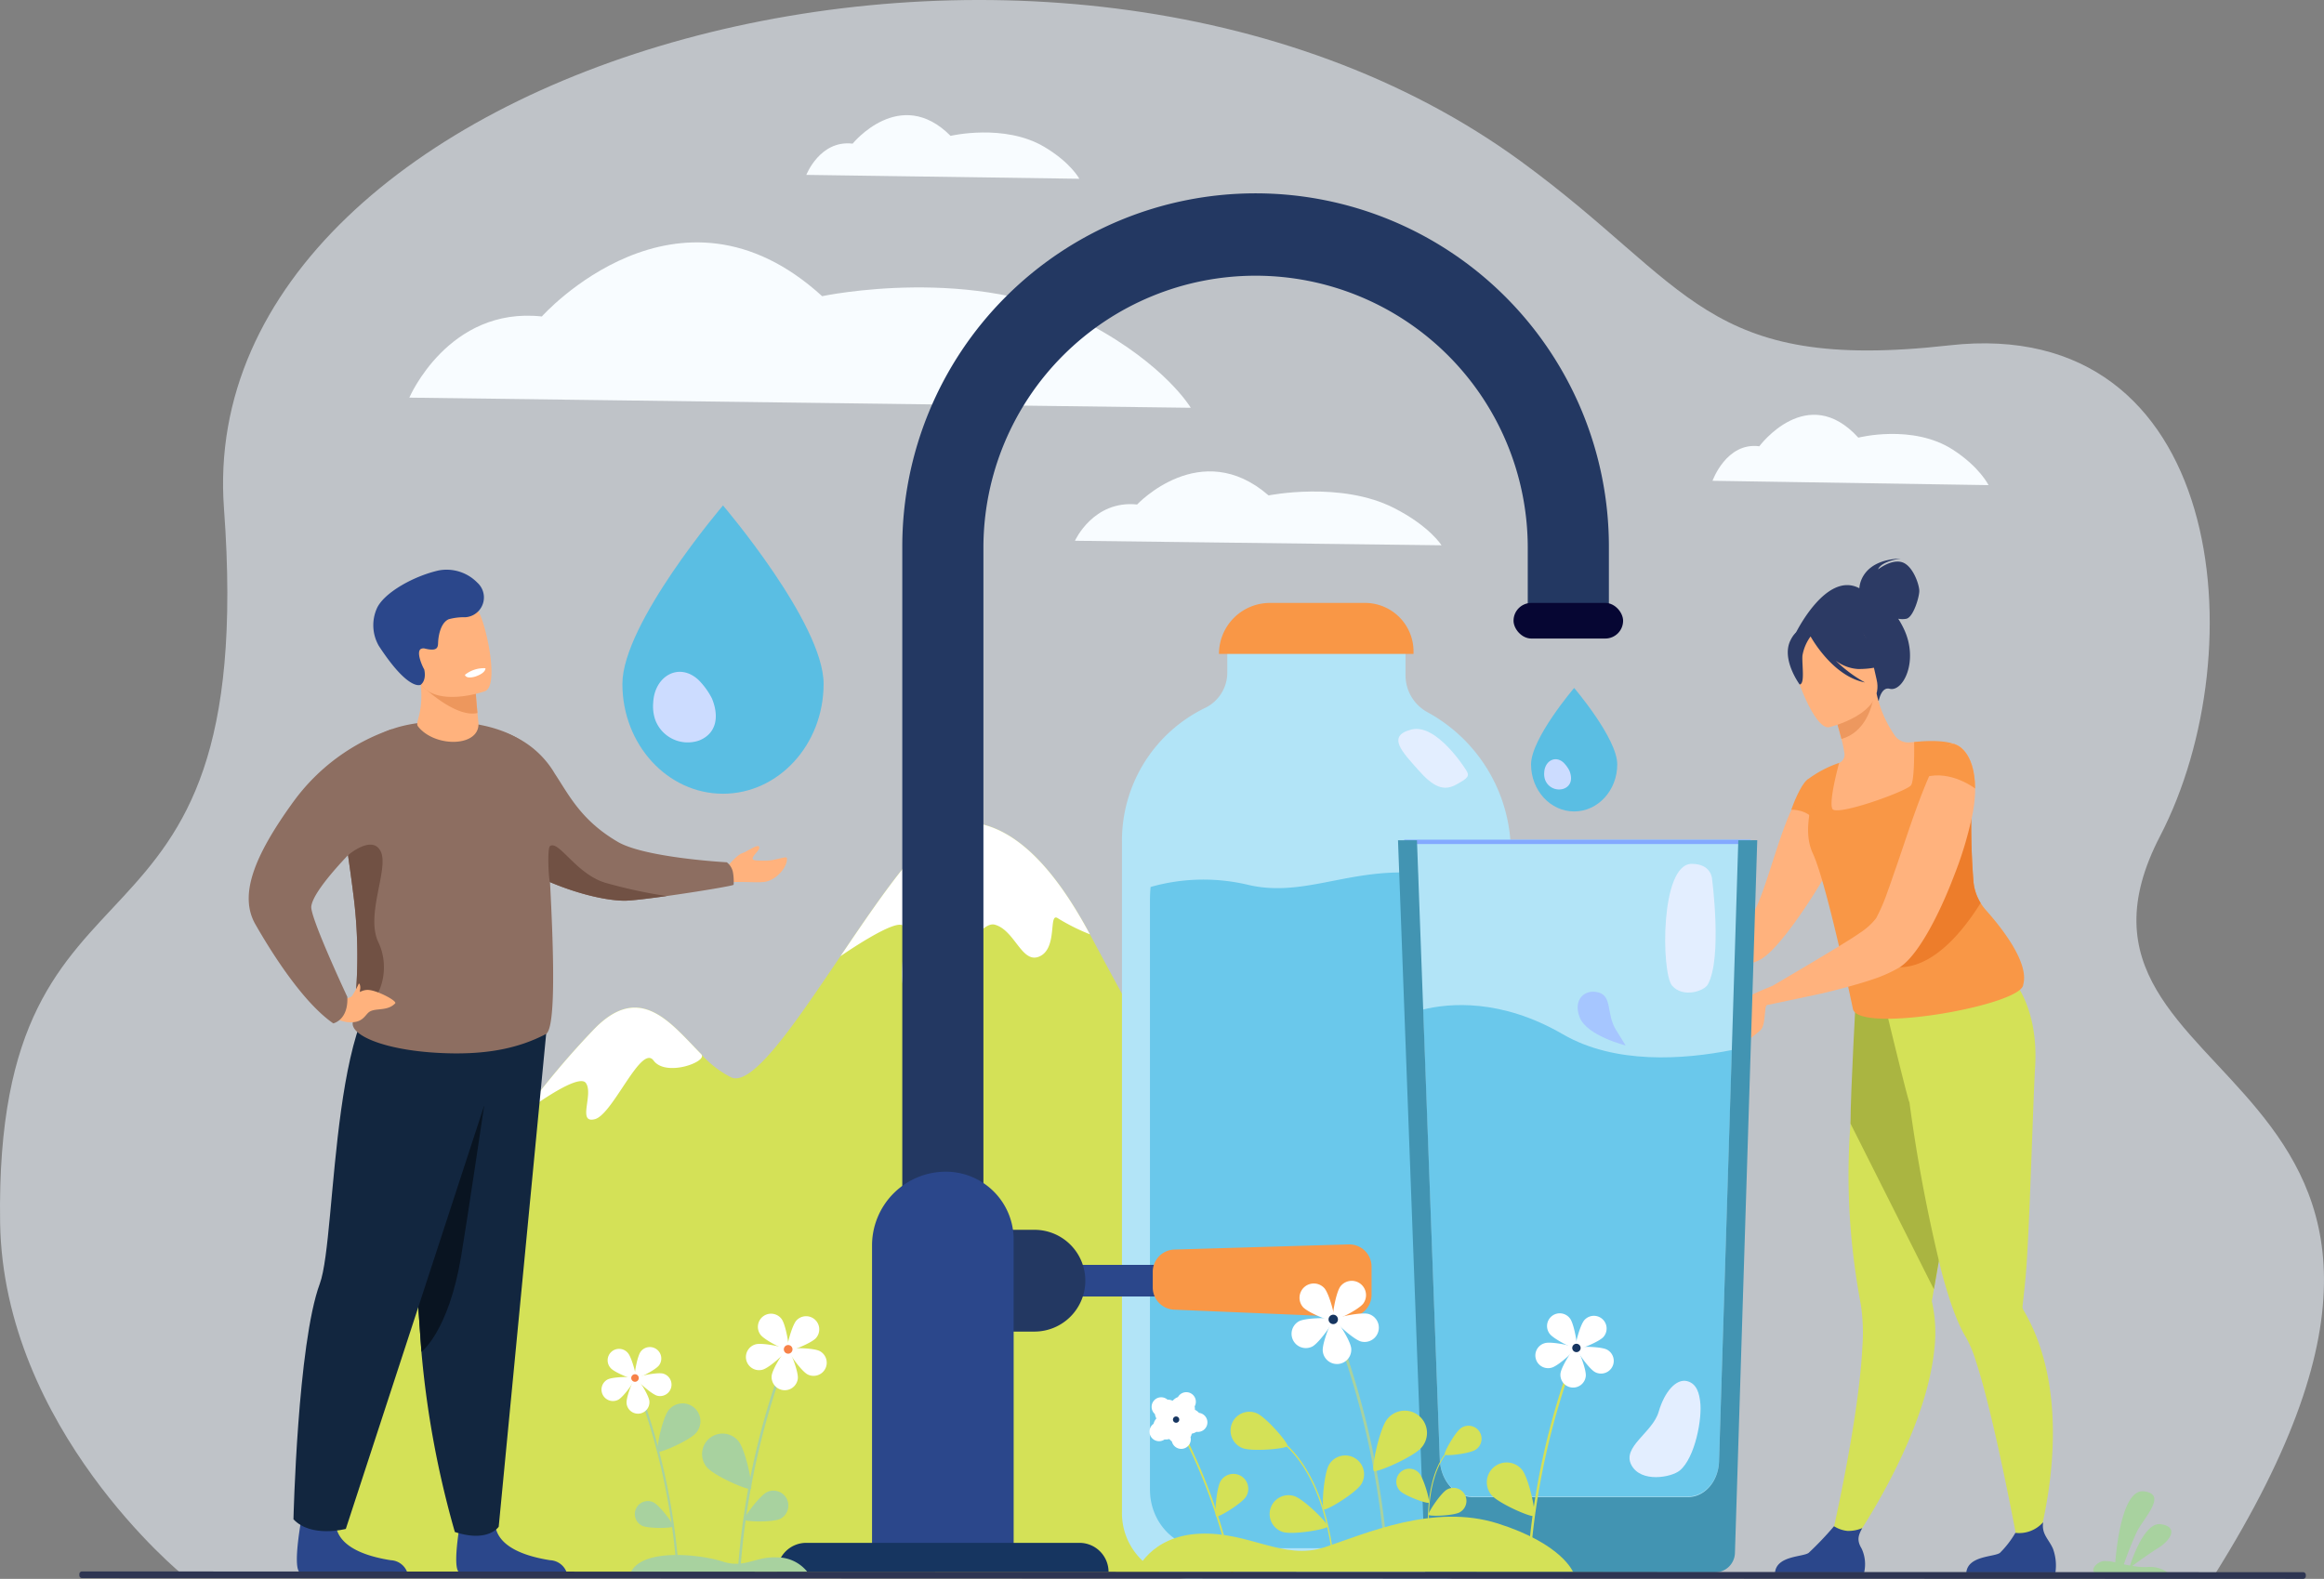 <svg xmlns="http://www.w3.org/2000/svg" width="398.991" height="271.129" viewBox="0 0 398.991 271.129">
  <rect x="0" y="0" width="398.991" height="271.129" fill="#808080" stroke="none"/>
  <g id="Grupo_81134" data-name="Grupo 81134" transform="translate(-363.313 -103.832)">
    <path id="Trazado_116197" data-name="Trazado 116197" d="M743.444,374.383l-213.77-.074-107.421-.037-5.98,0-21.581,0s-30.828-25.082-31.362-60.539c-1.052-69.866,44.641-38.4,38.434-122.6C396.1,114.29,544.1,72.858,624.462,131.56c29.217,21.342,31.51,36.311,73.5,31.578,47.394-5.342,52.793,52.3,36.206,84.259C710.626,292.736,799.428,285.288,743.444,374.383Z" transform="translate(0 0)" fill="#ebf3fa" opacity="0.586"/>
    <g id="Grupo_81105" data-name="Grupo 81105" transform="translate(415.545 244.985)">
      <path id="Trazado_116198" data-name="Trazado 116198" d="M917.382,1127.28l-57.981.074-112.992.147-6.3.008,0-.01-14.91,0-30.933.014c5.651-15.479,24.315-61.21,37.62-79.264a143.39,143.39,0,0,1,12.094-14.407c7.936-8.241,13.183-1.1,18.417,4.218.01.01.019.022.029.031a17.27,17.27,0,0,0,5.19,4c3.415,1.418,10-7.949,17.061-18.385q.823-1.211,1.648-2.433h0c7.577-11.219,15.465-22.8,20.422-23.037,8.869-.429,16.238,7.751,22.406,19.271h0c13.646,25.486,22.69,41,26.05,45.36,5.481,7.12,11.2,15.984,16.832,10.045,3.1-3.274,6.106-5.89,8.749-5.95,4.7-.109,9.632,4.548,14.3,11.318l0,0C907.123,1095.747,917.382,1127.28,917.382,1127.28Z" transform="translate(-694.271 -998.212)" fill="#d4e157"/>
      <path id="Trazado_116199" data-name="Trazado 116199" d="M954.989,1209.264c-2.129-2.9-6.968,9.238-10.065,10.065s-.194-4.274-1.549-6.2-10.739,5.205-10.739,5.205a143.376,143.376,0,0,1,12.093-14.406c7.938-8.241,13.183-1.1,18.417,4.216l.029.032C964.4,1209.433,957.118,1212.159,954.989,1209.264Z" transform="translate(-895.017 -1168.297)" fill="#fff"/>
      <path id="Trazado_116200" data-name="Trazado 116200" d="M1320.4,1017.5h0a34.993,34.993,0,0,1-5.458-2.727c-1.742-1.241,0,4.964-3.1,6.481s-4.258-4.412-7.742-5.4-9.1,12.706-13.549,12.844-1.161-10.755-2.129-12.547-10.853,5.114-10.853,5.114h0c7.578-11.218,15.465-22.8,20.422-23.037C1306.861,997.8,1314.23,1005.976,1320.4,1017.5Z" transform="translate(-1185.512 -998.208)" fill="#fff"/>
      <path id="Trazado_116201" data-name="Trazado 116201" d="M1836.666,1442.391c-.871,1.379,1.742,4.895-.484,5.032s-8.13-7.032-9.291-7.376-2.129,3.378-4.161,3.1c-.927-.126-1.612-1.728-2.083-3.432,3.1-3.275,6.107-5.89,8.749-5.951,4.7-.109,9.633,4.549,14.3,11.319C1843.531,1444.981,1837.525,1441.031,1836.666,1442.391Z" transform="translate(-1642.879 -1365.024)" fill="#fff"/>
    </g>
    <g id="Grupo_81106" data-name="Grupo 81106" transform="translate(555.931 207.368)">
      <path id="Trazado_116202" data-name="Trazado 116202" d="M1650.558,842.031V955.084a11.211,11.211,0,0,1-11.006,11.4h-44.762a11.21,11.21,0,0,1-11-11.4V839.993a25.33,25.33,0,0,1,14.317-23.019,6.736,6.736,0,0,0,3.767-6.128v-4.554h30.6v5.077a7.22,7.22,0,0,0,3.793,6.378A27.431,27.431,0,0,1,1650.558,842.031Z" transform="translate(-1583.787 -798.964)" fill="#b2e4f7"/>
      <path id="Trazado_116203" data-name="Trazado 116203" d="M1671.372,1059.648v99.48c0,5.541-4.213,10.034-9.408,10.034h-38.274c-5.2,0-9.41-4.493-9.41-10.034V1057.854c0-.756.035-1.5.106-2.241a33.157,33.157,0,0,1,16.537-.414c8.841,2.167,16.122-2.08,26.524-2.08,7.245,0,10.454,1.122,13.295.865A25.56,25.56,0,0,1,1671.372,1059.648Z" transform="translate(-1609.467 -1006.835)" fill="#6ac8eb"/>
      <path id="Rectángulo_33956" data-name="Rectángulo 33956" d="M8.759,0H25.072A8.329,8.329,0,0,1,33.4,8.329v.43a0,0,0,0,1,0,0H0a0,0,0,0,1,0,0v0A8.759,8.759,0,0,1,8.759,0Z" transform="translate(16.659)" fill="#f99746"/>
      <path id="Trazado_116204" data-name="Trazado 116204" d="M1896.067,903.981s-4.992-8.037-9.357-6.933-1.5,3.917,1.153,6.933,4.415,3.677,6.5,2.541S1896.773,905.023,1896.067,903.981Z" transform="translate(-1837.004 -875.309)" fill="#e3eeff"/>
    </g>
    <path id="Trazado_116205" data-name="Trazado 116205" d="M1532.692,628.656s3.146-7.006,10.67-6.228c0,0,10.924-11.677,22.572-1.557,0,0,12.382-2.508,21.552,2.171,6.114,3.12,8.133,6.392,8.133,6.392Z" transform="translate(-984.825 -431.963)" fill="#f8fcff"/>
    <path id="Trazado_116206" data-name="Trazado 116206" d="M808.595,394.231s6.708-15.681,22.749-13.939c0,0,23.289-26.137,48.123-3.485,0,0,26.4-5.613,45.949,4.86,13.035,6.982,17.34,14.306,17.34,14.306Z" transform="translate(-375.007 -222.114)" fill="#f8fcff"/>
    <path id="Trazado_116207" data-name="Trazado 116207" d="M2226.22,566.476s2.369-6.669,8.035-5.928c0,0,8.225-11.116,17-1.482,0,0,9.324-2.387,16.229,2.067,4.6,2.969,6.124,6.085,6.124,6.085Z" transform="translate(-1568.898 -380.079)" fill="#f8fcff"/>
    <path id="Trazado_116208" data-name="Trazado 116208" d="M1240.466,239.376s2.344-6.034,7.948-5.363c0,0,8.136-10.057,16.813-1.341,0,0,9.223-2.16,16.054,1.87,4.554,2.687,6.058,5.5,6.058,5.5Z" transform="translate(-738.719 -105.512)" fill="#f8fcff"/>
    <g id="Grupo_81107" data-name="Grupo 81107" transform="translate(647.611 199.746)">
      <path id="Trazado_116209" data-name="Trazado 116209" d="M2327.382,716.674c.015-.414.335-4.873,7.128-5.106,0,0-3.34.4-3.918,1.867,0,0,2.274-1.815,4.127-1.231s2.94,3.828,2.951,4.9-1.018,4.508-2.194,4.8a3.587,3.587,0,0,1-1.424,0,15.954,15.954,0,0,1,.912,1.629c2.71,5.564-.085,11-2.379,10.4-1.472-.385-1.888,2.126-1.888,2.126l-14.3-11.574S2321.652,713.616,2327.382,716.674Z" transform="translate(-2292.458 -711.568)" fill="#2c3a64"/>
      <path id="Trazado_116210" data-name="Trazado 116210" d="M2191.045,982.3c4.183-.414,9.147-1.149,11.123-2.367,3.011-1.839,8.223-9.559,11.441-15.19.092-.138.3-2.99.369-3.128,1.678-2.988,2.439-1.148,2.531-3.516a11.877,11.877,0,0,0-.391-3.769,9.613,9.613,0,0,0-1.7-3.4,1.715,1.715,0,0,0-.322-.391,7.933,7.933,0,0,0-2.183-1.861c-.552-.23-1.149.046-1.77.712v.023a10.541,10.541,0,0,0-1.586,2.344c-.023.023-.046.046-.046.069-.115.207-.23.436-.368.689a.573.573,0,0,0-.092.161q-.379.793-.759,1.655c-2.827,6.159-4.955,16.344-7.46,19.124-1.08,1.2-6.9,2.686-10.834,4.432C2186.173,979.126,2188.265,982.6,2191.045,982.3Z" transform="translate(-2184.032 -911.187)" fill="#ffb27d"/>
      <path id="Trazado_116211" data-name="Trazado 116211" d="M2354.441,1278.938l3.037,1.131s13.191-18.294,14.814-34.39a24.451,24.451,0,0,0-.434-8.229s.129-.736.354-2.038c.1-.607.233-1.339.379-2.177.429-2.457,1.019-5.819,1.694-9.647,1.552-8.809,3.563-20.07,5.125-28.349l-.818-.263-8.854-2.856-1.83-5.812-6.593-1.736s-1.473,2.881-2.789,16.49c-.243,1.785-.464,3.754-.63,5.888a116.513,116.513,0,0,0,.627,23.839q.453,3.548,1.157,7.317a32.607,32.607,0,0,1,.253,7.225C2359.271,1258.49,2354.441,1278.938,2354.441,1278.938Z" transform="translate(-2324.494 -1109.922)" fill="#d4e157"/>
      <path id="Trazado_116212" data-name="Trazado 116212" d="M2376.341,1203.544l14.316,28.46c.1-.607.233-1.339.379-2.177.429-2.457,1.019-5.819,1.693-9.647,1.552-8.809,3.563-20.07,5.125-28.349l-.818-.263-8.854-2.856-1.83-5.812-9.018-2.374S2376.341,1198.116,2376.341,1203.544Z" transform="translate(-2342.938 -1106.515)" fill="#aab541"/>
      <path id="Trazado_116213" data-name="Trazado 116213" d="M2416.245,1170.561l.332-2.842c5.552,1.475,20.387-4.121,20.387-4.121s5.379,4.728,4.672,16.061c-.345,5.532-.974,29.038-1.632,35.994-.238,2.521-.446,4.315-.531,5.032a.013.013,0,0,0,0,.007.994.994,0,0,0,.161.616,32.658,32.658,0,0,1,2.427,5.1c6.454,17.2-.994,38.381-.994,38.381l-1.933-.779s-4.239-23.572-7.683-33.986a20.6,20.6,0,0,0-1.659-3.984c-1.5-2.417-2.887-6.366-4.148-11.062a272.128,272.128,0,0,1-5.58-29.348C2419.887,1185.642,2416.245,1170.561,2416.245,1170.561Z" transform="translate(-2376.544 -1092.257)" fill="#d4e157"/>
      <path id="Trazado_116214" data-name="Trazado 116214" d="M2349.037,879.027a17.289,17.289,0,0,0,6.394,1.5c9.545.523,11.713-7.845,12.107-13.4a8,8,0,0,0-3.275-.414c-.258.014-.521.033-.78.055a2.814,2.814,0,0,1-2.457-1.074,20.005,20.005,0,0,1-3.207-7.332l-.412.191-6.888,3.238s.731,2.241,1.272,4.386a22.548,22.548,0,0,1,.516,2.543,1.513,1.513,0,0,1-.912,1.571h0a.019.019,0,0,1,0,.007A47.29,47.29,0,0,0,2349.037,879.027Z" transform="translate(-2319.943 -835.195)" fill="#ffb27d"/>
      <path id="Trazado_116215" data-name="Trazado 116215" d="M2329.635,928.876c.072.191.152.377.238.568,2.417,5.207,6.893,26.774,6.893,26.774,1.374,4.17,29.142-.761,29.219-4.292,1.049-3.744-3.722-9.759-6.412-12.776a8.553,8.553,0,0,1-.9-1.215,8.467,8.467,0,0,1-1.22-3.56,123.135,123.135,0,0,1-.372-12.548h0c-.526-.389-1.034-.749-1.507-1.091a13.439,13.439,0,0,1-1.835-1.522,2.777,2.777,0,0,1-.88-1.733,9.154,9.154,0,0,1,.037-1.453c.022-.231.052-.461.087-.692a19.7,19.7,0,0,1,1.384-4.619c-2.562-1.036-7.116-.419-7.116-.419s0,.253.008.667c.015,1.664,0,5.936-.533,6.744-.667,1.007-12.868,5.417-13.512,4.051-.635-1.344,1.1-7.639,1.168-7.877a.018.018,0,0,0,0-.007,19.243,19.243,0,0,0-5.547,2.95C2331.3,918.423,2327.731,923.826,2329.635,928.876Z" transform="translate(-2302.928 -878.78)" fill="#f99746"/>
      <path id="Trazado_116216" data-name="Trazado 116216" d="M2358.431,862.819s.732,2.239,1.272,4.386c4.026-1.123,5.249-5.355,5.617-7.624Z" transform="translate(-2327.854 -836.221)" fill="#ed985f"/>
      <path id="Trazado_116217" data-name="Trazado 116217" d="M2320.379,801.641s9.632-2.229,8.151-8.206-1.234-10.29-7.447-9.119-6.838,3.746-6.829,5.861S2317.835,802.066,2320.379,801.641Z" transform="translate(-2290.65 -772.672)" fill="#ffb27d"/>
      <path id="Trazado_116218" data-name="Trazado 116218" d="M2308.534,780.97c1.036-2.166,2.254-2.051,3.017-1.667a6.909,6.909,0,0,1,8.965-.767,11.763,11.763,0,0,0,5.412,5.814s-1.479,1.515-5.768,1.482a7.058,7.058,0,0,1-3.826-1.44,23.071,23.071,0,0,0,5.022,3.746c-5.369-1.027-8.969-7.243-9.337-7.9a7.743,7.743,0,0,0-1.4,3.308c-.1,1.641.465,4.827-.475,4.947C2310.146,788.491,2306.981,784.219,2308.534,780.97Z" transform="translate(-2285.471 -766.859)" fill="#2c3a64"/>
      <path id="Trazado_116219" data-name="Trazado 116219" d="M2314.6,951.856c-1.084.941-2.319,4.046-2.666,5.087,0,0,3.007-.116,4.222,2.2C2316.157,959.14,2316.167,950.5,2314.6,951.856Z" transform="translate(-2288.697 -913.811)" fill="#f99746"/>
      <path id="Trazado_116220" data-name="Trazado 116220" d="M2415.783,997.521c5.874-.062,10.847-6.161,13.887-11.035a8.473,8.473,0,0,1-1.22-3.56,123.206,123.206,0,0,1-.372-12.548h0c-.525-.389-1.034-.749-1.507-1.091a13.438,13.438,0,0,1-1.835-1.522C2419.926,975.894,2407.82,997.605,2415.783,997.521Z" transform="translate(-2373.928 -927.33)" fill="#ed7d2b"/>
      <path id="Trazado_116221" data-name="Trazado 116221" d="M2502.312,1768.793h15.3a8.4,8.4,0,0,0-.432-4.1c-.766-1.7-1.965-2.468-1.678-4.521a5.508,5.508,0,0,1-4.767,1.824,16.778,16.778,0,0,1-2.654,3.44C2507.077,1766.154,2502.62,1765.9,2502.312,1768.793Z" transform="translate(-2449.028 -1594.678)" fill="#2b478b"/>
      <path id="Trazado_116222" data-name="Trazado 116222" d="M2294.223,1772.454h15.3a6.357,6.357,0,0,0-.432-4.1c-.889-1.469-.548-2.305.11-3.52a5.95,5.95,0,0,1-2.576.485,5.392,5.392,0,0,1-2.275-.8,55.013,55.013,0,0,1-4.358,4.578C2298.988,1769.815,2294.531,1769.559,2294.223,1772.454Z" transform="translate(-2273.78 -1598.339)" fill="#2b478b"/>
      <path id="Trazado_116223" data-name="Trazado 116223" d="M2281.34,955.811l.615,2.373s7.638-1.6,9.316-1.969h.023c2.873-.689,6.09-1.516,8.8-2.436a24.166,24.166,0,0,0,4.688-2.091,2.824,2.824,0,0,0,.322-.23c2.689-1.953,5.883-7.7,8.365-13.858.345-.85.667-1.7.988-2.528a62.822,62.822,0,0,0,2.62-8.733,24.656,24.656,0,0,0,.621-4.16,10.126,10.126,0,0,0,.023-1.172c-.046-6.665-3.355-7.584-3.355-7.584-.069-.023-.138-.046-.23-.069-.574-.092-1.172.3-1.792,1.057a20.881,20.881,0,0,0-2.459,4.343c-1.31,2.965-2.689,6.8-3.976,10.618-.712,2.091-1.4,4.183-2.091,6.113-.391,1.172-.781,2.275-1.149,3.286a31.692,31.692,0,0,1-1.93,4.481,11.136,11.136,0,0,1-2.827,2.551C2295.477,947.573,2281.34,955.811,2281.34,955.811Z" transform="translate(-2262.93 -881.496)" fill="#ffb27d"/>
      <path id="Trazado_116224" data-name="Trazado 116224" d="M2457.908,919.111c4.425-1.22,8.526,1.985,8.526,1.985-.055-6.654-3.367-7.565-3.367-7.565C2461.733,912.979,2459.5,915.537,2457.908,919.111Z" transform="translate(-2411.632 -881.594)" fill="#f99746"/>
      <path id="Trazado_116225" data-name="Trazado 116225" d="M2252.792,1176.977a37.658,37.658,0,0,0-4.642,2.106,9.642,9.642,0,0,0-2.459,3.535s.013.416.4.416,1.259-1.49,1.9-1.252a13.049,13.049,0,0,1-1.287,2.472c-.477.5-.749,3.011-.652,3.556s3.372-2.055,4.744-3.236c.73-.629.709-2.156.935-3.881.2-1.513,4.375-2.388,4.375-2.388Z" transform="translate(-2232.907 -1103.525)" fill="#ffb27d"/>
      <path id="Trazado_116226" data-name="Trazado 116226" d="M2166.225,1156.154s-1.985,1.823-1.44,3.791,2.655,2.2,3,1.164S2167.257,1155.79,2166.225,1156.154Z" transform="translate(-2164.69 -1085.969)" fill="#ffb27d"/>
    </g>
    <g id="Grupo_81108" data-name="Grupo 81108" transform="translate(626.164 221.971)">
      <path id="Trazado_116227" data-name="Trazado 116227" d="M2028.8,865.513c0-4.462,7.4-13.126,7.4-13.126s7.4,8.664,7.4,13.126-3.313,8.08-7.4,8.08S2028.8,869.975,2028.8,865.513Z" transform="translate(-2028.796 -852.387)" fill="#5abee3"/>
      <path id="Trazado_116228" data-name="Trazado 116228" d="M2043.268,933.457a3.061,3.061,0,0,1-.145-1.241c.086-1.955,1.891-3.01,3.328-1.681a5.406,5.406,0,0,1,.991,1.366c.557,1.354.319,2.575-.92,3.085A2.547,2.547,0,0,1,2043.268,933.457Z" transform="translate(-2040.857 -917.702)" fill="#ccdcff"/>
    </g>
    <g id="Grupo_81109" data-name="Grupo 81109" transform="translate(470.168 190.631)">
      <path id="Trazado_116229" data-name="Trazado 116229" d="M1040.374,684.451c0-10.417,17.272-30.642,17.272-30.642s17.272,20.225,17.272,30.642-7.733,18.862-17.272,18.862S1040.374,694.868,1040.374,684.451Z" transform="translate(-1040.374 -653.809)" fill="#5abee3"/>
      <path id="Trazado_116230" data-name="Trazado 116230" d="M1074.159,843.064a7.148,7.148,0,0,1-.339-2.9c.2-4.564,4.415-7.026,7.769-3.925a12.622,12.622,0,0,1,2.314,3.188c1.3,3.161.746,6.012-2.149,7.2A5.945,5.945,0,0,1,1074.159,843.064Z" transform="translate(-1068.531 -806.284)" fill="#ccdcff"/>
    </g>
    <g id="Grupo_81111" data-name="Grupo 81111" transform="translate(496.733 137.041)">
      <rect id="Rectángulo_33957" data-name="Rectángulo 33957" width="33.189" height="5.432" transform="translate(51.134 184.002)" fill="#2b478b"/>
      <g id="Grupo_81110" data-name="Grupo 81110" transform="translate(21.486 0)">
        <path id="Trazado_116231" data-name="Trazado 116231" d="M1358.766,549.2h-13.929v-174.3a60.656,60.656,0,1,1,121.312,0v14.36h-13.93v-14.36a46.727,46.727,0,0,0-93.453,0Z" transform="translate(-1344.836 -314.252)" fill="#233862"/>
      </g>
      <path id="Rectángulo_33958" data-name="Rectángulo 33958" d="M0,0H7.714a8.739,8.739,0,0,1,8.739,8.739v0a8.739,8.739,0,0,1-8.739,8.739H0a0,0,0,0,1,0,0V0A0,0,0,0,1,0,0Z" transform="translate(36.459 177.979)" fill="#233862"/>
      <path id="Trazado_116232" data-name="Trazado 116232" d="M1650.887,1470.311l-29.914-1.256a3.826,3.826,0,0,1-3.666-3.823v-2.672a3.826,3.826,0,0,1,3.713-3.825l29.914-.884a3.827,3.827,0,0,1,3.939,3.825v4.812A3.826,3.826,0,0,1,1650.887,1470.311Z" transform="translate(-1552.819 -1277.363)" fill="#f99746"/>
      <path id="Rectángulo_33959" data-name="Rectángulo 33959" d="M12.668,0h0A11.645,11.645,0,0,1,24.313,11.645V66.953a0,0,0,0,1,0,0H0a0,0,0,0,1,0,0V12.668A12.668,12.668,0,0,1,12.668,0Z" transform="translate(16.294 168)" fill="#2b478b"/>
      <path id="Rectángulo_33960" data-name="Rectángulo 33960" d="M5,0H51.9a5,5,0,0,1,5,5V5a0,0,0,0,1,0,0H0A0,0,0,0,1,0,5V5A5,5,0,0,1,5,0Z" transform="translate(0 231.737)" fill="#163560"/>
      <rect id="Rectángulo_33961" data-name="Rectángulo 33961" width="18.811" height="6.117" rx="3.059" transform="translate(126.428 70.327)" fill="#060633"/>
    </g>
    <g id="Grupo_81112" data-name="Grupo 81112" transform="translate(603.325 248.026)">
      <path id="Trazado_116233" data-name="Trazado 116233" d="M1904.708,1017.477h57.3l-2.165,53.052-2.642,64.733-49.553-.686Z" transform="translate(-1901.453 -1017.477)" fill="#b2e4f7"/>
      <path id="Trazado_116234" data-name="Trazado 116234" d="M1964.37,1205.157l-2.209,70.6c-.107,3.39-2.459,6.074-5.325,6.074h-36.969c-3.024,0-5.514-2.82-5.647-6.4l-2.875-77.233c4.506-1.1,13.394-1.908,24,4.249C1944.335,1207.667,1956.121,1206.79,1964.37,1205.157Z" transform="translate(-1907.043 -1169.033)" fill="#6ac8eb"/>
      <rect id="Rectángulo_33962" data-name="Rectángulo 33962" width="59.489" height="0.75" transform="translate(1.067 0)" fill="#83a9ff"/>
      <path id="Trazado_116235" data-name="Trazado 116235" d="M1945.763,1018.092l-3.83,122.4a3.429,3.429,0,0,1-3.427,3.321h-49.74l-4.68-125.72h3.255l.827,22.447.22,5.964,2.876,77.93c.132,3.613,2.623,6.457,5.647,6.457h36.968c2.866,0,5.219-2.707,5.325-6.128l2.209-71.236.512-16.513.587-18.92Z" transform="translate(-1884.086 -1017.995)" fill="#4294b2"/>
      <path id="Trazado_116236" data-name="Trazado 116236" d="M2182.767,1046.342s-.1-2.567-3.485-2.567c-5.458,0-5.227,18.755-3.383,20.908s5.5.976,6.149-.2C2184.558,1059.917,2182.767,1046.342,2182.767,1046.342Z" transform="translate(-2128.851 -1039.625)" fill="#e3eeff"/>
      <path id="Trazado_116237" data-name="Trazado 116237" d="M2148.058,1609.707c-.149-1.012-.434-2.979-2.256-3.413s-3.828,1.735-4.864,5.293-6.329,5.987-4.681,9.111,6.888,2.132,8.319.948C2147.19,1619.483,2148.49,1612.634,2148.058,1609.707Z" transform="translate(-2096.193 -1513.319)" fill="#e3eeff"/>
      <path id="Trazado_116238" data-name="Trazado 116238" d="M2087.755,1192.113s-6.662-1.665-7.892-4.829,1-4.96,3.305-4.255,1.256,3.7,2.921,6.394Z" transform="translate(-2048.671 -1156.772)" fill="#a6c6ff"/>
    </g>
    <g id="Grupo_81126" data-name="Grupo 81126" transform="translate(558.359 323.759)">
      <g id="Grupo_81114" data-name="Grupo 81114" transform="translate(16.217 22.505)">
        <path id="Trazado_116239" data-name="Trazado 116239" d="M1703.938,1646.167c1.655.671,7.568.128,7.759-.344s-3.676-4.978-5.33-5.648a3.233,3.233,0,0,0-2.429,5.993Z" transform="translate(-1701.919 -1639.937)" fill="#d4e157"/>
        <path id="Trazado_116240" data-name="Trazado 116240" d="M1803.429,1689.018c-.929,1.525-1.349,7.447-.913,7.713s5.506-2.823,6.435-4.348a3.233,3.233,0,0,0-5.522-3.364Z" transform="translate(-1786.494 -1679.965)" fill="#d4e157"/>
        <path id="Trazado_116241" data-name="Trazado 116241" d="M1746.719,1737.042c1.7.543,7.555-.448,7.71-.934s-4.044-4.684-5.745-5.226a3.233,3.233,0,0,0-1.966,6.16Z" transform="translate(-1737.753 -1716.399)" fill="#d4e157"/>
        <g id="Grupo_81113" data-name="Grupo 81113" transform="translate(9.578 5.749)">
          <path id="Trazado_116242" data-name="Trazado 116242" d="M1770.607,1696.991c-.006-.135-.66-13.539-8-20.46l.156-.166c7.407,6.985,8.065,20.48,8.07,20.615Z" transform="translate(-1762.608 -1676.366)" fill="#d4e157"/>
        </g>
      </g>
      <g id="Grupo_81116" data-name="Grupo 81116" transform="translate(44.675 24.918)">
        <path id="Trazado_116243" data-name="Trazado 116243" d="M1940.089,1659.33c-1.031.684-5.12,1.134-5.315.84s1.807-3.888,2.837-4.572a2.24,2.24,0,1,1,2.478,3.732Z" transform="translate(-1926.471 -1655.224)" fill="#d4e157"/>
        <path id="Trazado_116244" data-name="Trazado 116244" d="M1886.119,1702.643c.842.907,1.946,4.87,1.687,5.11s-4.129-1.155-4.971-2.062a2.24,2.24,0,0,1,3.284-3.048Z" transform="translate(-1882.237 -1694.557)" fill="#d4e157"/>
        <path id="Trazado_116245" data-name="Trazado 116245" d="M1922.605,1726.948c-1.08.6-5.192.741-5.364.433s2.1-3.74,3.177-4.344a2.24,2.24,0,1,1,2.187,3.91Z" transform="translate(-1911.709 -1712.095)" fill="#d4e157"/>
        <g id="Grupo_81115" data-name="Grupo 81115" transform="translate(5.435 4.848)">
          <path id="Trazado_116246" data-name="Trazado 116246" d="M1917.08,1701.029c-.015-.092-1.426-9.284,2.6-15l-.129-.091c-4.062,5.767-2.641,15.021-2.627,15.114Z" transform="translate(-1916.672 -1685.94)" fill="#d4e157"/>
        </g>
      </g>
      <g id="Grupo_81119" data-name="Grupo 81119" transform="translate(26.658)">
        <g id="Grupo_81117" data-name="Grupo 81117" transform="translate(6.919 6.737)">
          <path id="Trazado_116247" data-name="Trazado 116247" d="M1821.591,1581.388l-.467-.074a142.423,142.423,0,0,0-9.208-41.1l.425-.184A142.892,142.892,0,0,1,1821.591,1581.388Z" transform="translate(-1811.916 -1540.026)" fill="#a8d29f"/>
        </g>
        <g id="Grupo_81118" data-name="Grupo 81118">
          <path id="Trazado_116248" data-name="Trazado 116248" d="M1777.406,1504.274c.9,1.015,5.092,2.648,5.382,2.392s-.81-4.622-1.706-5.637a2.452,2.452,0,0,0-3.676,3.245Z" transform="translate(-1775.417 -1499.748)" fill="#fff"/>
          <path id="Trazado_116249" data-name="Trazado 116249" d="M1814.451,1498.326c-.809,1.086-1.544,5.528-1.234,5.759s4.357-1.743,5.166-2.829a2.452,2.452,0,0,0-3.932-2.93Z" transform="translate(-1806.032 -1497.339)" fill="#fff"/>
          <path id="Trazado_116250" data-name="Trazado 116250" d="M1820.984,1533.1c-1.306-.356-5.71.585-5.811.958s3.216,3.417,4.522,3.773a2.452,2.452,0,0,0,1.289-4.731Z" transform="translate(-1807.738 -1527.388)" fill="#fff"/>
          <path id="Trazado_116251" data-name="Trazado 116251" d="M1807.073,1543.648c-.13-1.348-2.571-5.132-2.955-5.094s-2.056,4.218-1.925,5.566a2.452,2.452,0,1,0,4.881-.472Z" transform="translate(-1796.802 -1532.049)" fill="#fff"/>
          <path id="Trazado_116252" data-name="Trazado 116252" d="M1771.67,1542.973c1.2-.629,3.781-4.318,3.6-4.66s-4.682-.311-5.881.319a2.452,2.452,0,0,0,2.28,4.341Z" transform="translate(-1768.078 -1531.664)" fill="#fff"/>
          <path id="Trazado_116253" data-name="Trazado 116253" d="M1808.551,1535.035a.807.807,0,1,1,.671.924A.808.808,0,0,1,1808.551,1535.035Z" transform="translate(-1802.155 -1528.513)" fill="#163560"/>
        </g>
        <path id="Trazado_116254" data-name="Trazado 116254" d="M1859.6,1640.416c-1.332,1.638-2.77,8.512-2.3,8.892s6.9-2.429,8.236-4.067a3.824,3.824,0,1,0-5.933-4.825Z" transform="translate(-1843.141 -1616.646)" fill="#d4e157"/>
      </g>
      <g id="Grupo_81122" data-name="Grupo 81122" transform="translate(2.303 19.147)">
        <g id="Grupo_81120" data-name="Grupo 81120" transform="translate(4.41 4.752)">
          <path id="Trazado_116255" data-name="Trazado 116255" d="M1651.74,1675.4l-.316-.008a95.328,95.328,0,0,0-9.717-26.466l.266-.159A95.643,95.643,0,0,1,1651.74,1675.4Z" transform="translate(-1641.706 -1648.767)" fill="#d4e157"/>
        </g>
        <g id="Grupo_81121" data-name="Grupo 81121">
          <path id="Trazado_116256" data-name="Trazado 116256" d="M1616.639,1627.084a2.168,2.168,0,1,0,2.155-2.476,1.641,1.641,0,1,0-2.155,2.476Z" transform="translate(-1615.71 -1623.33)" fill="#fff"/>
          <path id="Trazado_116257" data-name="Trazado 116257" d="M1642.416,1619.5a2.168,2.168,0,1,0,2.866,1.6,1.641,1.641,0,0,0-2.866-1.6Z" transform="translate(-1637.531 -1618.659)" fill="#fff"/>
          <path id="Trazado_116258" data-name="Trazado 116258" d="M1647.5,1641.112a2.168,2.168,0,1,0-.44,3.252,1.641,1.641,0,1,0,.44-3.252Z" transform="translate(-1639.002 -1637.56)" fill="#fff"/>
          <path id="Trazado_116259" data-name="Trazado 116259" d="M1641.154,1650.922a2.168,2.168,0,1,0-3.2.741,1.641,1.641,0,1,0,3.2-.741Z" transform="translate(-1634.109 -1643.201)" fill="#fff"/>
          <path id="Trazado_116260" data-name="Trazado 116260" d="M1616.35,1651.59a2.168,2.168,0,1,0-1.894-2.681,1.641,1.641,0,1,0,1.894,2.681Z" transform="translate(-1613.762 -1643.475)" fill="#fff"/>
          <path id="Trazado_116261" data-name="Trazado 116261" d="M1639.288,1645.584a.54.54,0,1,1,.526.555A.54.54,0,0,1,1639.288,1645.584Z" transform="translate(-1635.259 -1640.891)" fill="#163560"/>
        </g>
        <path id="Trazado_116262" data-name="Trazado 116262" d="M1686.494,1708.8c-.74,1.2-1.091,5.891-.748,6.1s4.368-2.218,5.108-3.422a2.559,2.559,0,1,0-4.36-2.681Z" transform="translate(-1674.274 -1693.549)" fill="#d4e157"/>
      </g>
      <g id="Grupo_81125" data-name="Grupo 81125" transform="translate(60.217 5.63)">
        <g id="Grupo_81123" data-name="Grupo 81123" transform="translate(7.013 6)">
          <path id="Trazado_116263" data-name="Trazado 116263" d="M2025.147,1607.867l.416-.066a126.86,126.86,0,0,1,8.2-36.607l-.379-.163A127.276,127.276,0,0,0,2025.147,1607.867Z" transform="translate(-2025.147 -1571.031)" fill="#d4e157"/>
        </g>
        <g id="Grupo_81124" data-name="Grupo 81124" transform="translate(8.384)">
          <path id="Trazado_116264" data-name="Trazado 116264" d="M2081.757,1539.191c-.8.9-4.535,2.358-4.793,2.131s.721-4.116,1.519-5.021a2.183,2.183,0,0,1,3.274,2.89Z" transform="translate(-2070.122 -1535.161)" fill="#fff"/>
          <path id="Trazado_116265" data-name="Trazado 116265" d="M2050.278,1533.894c.72.967,1.375,4.923,1.1,5.129s-3.88-1.553-4.6-2.519a2.183,2.183,0,1,1,3.5-2.609Z" transform="translate(-2044.369 -1533.015)" fill="#fff"/>
          <path id="Trazado_116266" data-name="Trazado 116266" d="M2035.445,1564.861c1.164-.317,5.085.521,5.176.853s-2.864,3.044-4.027,3.361a2.184,2.184,0,1,1-1.148-4.213Z" transform="translate(-2033.835 -1559.775)" fill="#fff"/>
          <path id="Trazado_116267" data-name="Trazado 116267" d="M2060.768,1574.258c.116-1.2,2.29-4.57,2.632-4.537s1.831,3.757,1.715,4.957a2.183,2.183,0,0,1-4.347-.42Z" transform="translate(-2056.509 -1563.927)" fill="#fff"/>
          <path id="Trazado_116268" data-name="Trazado 116268" d="M2081.354,1573.656c-1.068-.561-3.368-3.845-3.208-4.15s4.17-.277,5.238.284a2.183,2.183,0,0,1-2.03,3.866Z" transform="translate(-2071.146 -1563.584)" fill="#fff"/>
          <path id="Trazado_116269" data-name="Trazado 116269" d="M2075.061,1566.587a.719.719,0,1,0-.6.823A.719.719,0,0,0,2075.061,1566.587Z" transform="translate(-2067.351 -1560.778)" fill="#163560"/>
        </g>
        <path id="Trazado_116270" data-name="Trazado 116270" d="M1986.76,1696.393c1.187,1.459,2.467,7.58,2.051,7.919s-6.148-2.163-7.334-3.622a3.405,3.405,0,1,1,5.284-4.3Z" transform="translate(-1980.713 -1669.549)" fill="#d4e157"/>
      </g>
      <path id="Trazado_116271" data-name="Trazado 116271" d="M1599.167,1763.616s2.351-6.18,10.886-6.568,14.412,4.656,21.464,2.328,18.723-7.584,29.764-4.083,12.9,8.323,12.9,8.323Z" transform="translate(-1599.167 -1713.597)" fill="#d4e157"/>
    </g>
    <g id="Grupo_81127" data-name="Grupo 81127" transform="translate(406.013 201.628)">
      <path id="Trazado_116272" data-name="Trazado 116272" d="M878.584,1760.7H860.135c-1.322-.9.357-9.66.357-9.66s5.035-1.911,5.9,1.975,6.413,5.117,9.346,5.59A3.157,3.157,0,0,1,878.584,1760.7Z" transform="translate(-823.999 -1588.473)" fill="#2b478b"/>
      <path id="Trazado_116273" data-name="Trazado 116273" d="M826.559,1198.22l-8.612,89.458s-1.8,2.78-7.53.905a163.931,163.931,0,0,1-5.737-30.942c-.02-.271-.042-.543-.062-.815-.437-5.957-.958-14.253-1.45-22.477-.895-14.951-1.69-29.665-1.69-29.665Z" transform="translate(-775.027 -1123.297)" fill="#12263f"/>
      <path id="Trazado_116274" data-name="Trazado 116274" d="M824.474,1306.656s-2.953,19.926-3.973,25.983c-2.172,12.894-6.8,16.325-6.8,16.325-.02-.271-.042-.543-.062-.815-.437-5.957-.958-14.253-1.45-22.477Z" transform="translate(-784.043 -1214.619)" fill="#091421"/>
      <path id="Trazado_116275" data-name="Trazado 116275" d="M1149.443,1028.01s1.71-2.075,2.629-2.366,2.7-1.668,2.931-1.1-1.2,1.442-1.12,2.091c.033.286,1.137.3,2.36.287,1.552-.018,3.442-.853,3.511-.475.256,1.384-1.781,3.9-3.895,4.125-1.7.181-4.073-.172-6.918.128C1147.955,1030.8,1149.443,1028.01,1149.443,1028.01Z" transform="translate(-1067.367 -976.916)" fill="#ffb27d"/>
      <path id="Trazado_116276" data-name="Trazado 116276" d="M894.293,924.849c-.058.168-6.191,1.193-11.5,1.937-3.125.44-5.966.783-7.115.795-2.5.029-7.276-.813-12.929-3.195a54.921,54.921,0,0,1-10.024-5.533c-3.032-2.108-3.125-3.759-5.647-7.145-7.825-10.512,2.46-14.957,8.116-12.94a16.108,16.108,0,0,1,8.4,6.989c2.509,3.81,4.557,8.05,10.8,11.713,4.707,2.761,18.737,3.517,18.737,3.517a2.9,2.9,0,0,1,1.031,1.614A8.652,8.652,0,0,1,894.293,924.849Z" transform="translate(-811.047 -870.706)" fill="#8d6e61"/>
      <path id="Trazado_116277" data-name="Trazado 116277" d="M705.217,1760.7H686.768c-1.322-.9.357-9.66.357-9.66s5.035-1.911,5.9,1.975,6.414,5.117,9.346,5.59A3.157,3.157,0,0,1,705.217,1760.7Z" transform="translate(-677.993 -1588.473)" fill="#2b478b"/>
      <path id="Trazado_116278" data-name="Trazado 116278" d="M719.484,1170.765l-27.938,85.51s-5.944,1.589-8.989-1.652c0,0,.706-30.15,4.519-40.444,3.086-8.329,1.589-53.3,15.266-53.68S719.484,1170.765,719.484,1170.765Z" transform="translate(-674.874 -1091.52)" fill="#12263f"/>
      <path id="Trazado_116279" data-name="Trazado 116279" d="M772.736,942.489c-4.311,2.22-9.9,3.78-19.132,3.179-8.87-.578-14.291-3.01-14.016-5.132.137-1.056.269-2.142.384-3.276a82.061,82.061,0,0,0-.312-19.036c-.261-2.165-.6-4.465-.878-6.465v-.006h0a46.407,46.407,0,0,1-.581-5.179s2.807-12.612,4.912-14.639a9.056,9.056,0,0,1,3.193-1.817l.012,0c6.341-2.286,18-1.768,23.149,2.7.7.609,3.19,4.813,3.259,9.359C772.822,908.5,775.535,941.048,772.736,942.489Z" transform="translate(-721.732 -862.698)" fill="#8d6e61"/>
      <path id="Trazado_116280" data-name="Trazado 116280" d="M817.344,850.555c-.636-.8,1.159-2.3.357-8.173a4.165,4.165,0,0,1,1.449.24c2.614.619,7.869,2.11,8.1,2.176h.009s.064,1.235.281,3.448c.018.2.038.4.059.61.027.259.046.536.086.818C828.31,854.091,820.321,854.314,817.344,850.555Z" transform="translate(-788.271 -823.597)" fill="#ffb27d"/>
      <path id="Trazado_116281" data-name="Trazado 116281" d="M830.8,849.657c-3.9.895-9.727-4.867-9.727-4.867a6.143,6.143,0,0,1,1.335-.757c2.614.619,7.869,2.109,8.1,2.176h.009S830.584,847.444,830.8,849.657Z" transform="translate(-791.529 -825.009)" fill="#ed975d"/>
      <path id="Trazado_116282" data-name="Trazado 116282" d="M815.248,770.339a19.852,19.852,0,0,1-3.65.851c-2.992.4-6.926.166-8.162-3.454-2.082-6.093-4.741-9.746,1.385-12.234,3.279-1.332,5.377-1.4,6.8-.894a4.927,4.927,0,0,1,2.52,2.182C815.333,758.654,817.726,769.272,815.248,770.339Z" transform="translate(-774.651 -749.451)" fill="#ffb27d"/>
      <path id="Trazado_116283" data-name="Trazado 116283" d="M787.206,725.751a3.409,3.409,0,0,1-2.033,5.938,9.947,9.947,0,0,0-2.878.343c-1.523.677-1.8,3.232-1.825,4.043s-.134,1.5-2.2,1.012a1.006,1.006,0,0,0-.751.045c-.858.509.239,2.977.569,3.512,0,0,.476,1.768-.58,2.628-.128.1-2.2,1.01-7.2-6.644a7.109,7.109,0,0,1-.322-6.514c1.212-2.606,6.191-5.461,10.579-6.459A7.362,7.362,0,0,1,787.206,725.751Z" transform="translate(-747.958 -723.491)" fill="#2b478b"/>
      <path id="Trazado_116284" data-name="Trazado 116284" d="M872.583,830.917s.128.789-1.706,1.418c0,0-1.54.529-1.821-.28A5.227,5.227,0,0,1,872.583,830.917Z" transform="translate(-831.94 -813.962)" fill="#fff"/>
      <path id="Trazado_116285" data-name="Trazado 116285" d="M980.126,1032.352c-3.125.44-5.966.782-7.115.795-2.5.029-7.276-.813-12.929-3.195-.231-.806-.462-5.849.031-6.188,1.5-1.03,4.474,4.786,9.47,6.3A84.89,84.89,0,0,0,980.126,1032.352Z" transform="translate(-908.379 -976.272)" fill="#715144"/>
      <path id="Trazado_116286" data-name="Trazado 116286" d="M744.721,1050.622a1.543,1.543,0,0,1-1.628-.418,82.061,82.061,0,0,0-.312-19.035c-.261-2.165-.595-4.465-.878-6.465v-.006s4.183-3.6,5.618-.627-2.664,10.865-.409,15.58S747.251,1049.912,744.721,1050.622Z" transform="translate(-724.854 -975.642)" fill="#715144"/>
      <path id="Trazado_116287" data-name="Trazado 116287" d="M711.782,1180.964s2.261,1.64,2.842,1.543c1.7-.284,2.578-1.667,4.155-1.536s4.913,1.9,4.526,2.3c-1.4,1.465-3.564.672-4.579,1.568-.705.622-1.13,1.914-3.692,1.651a9.781,9.781,0,0,1-4.828-2.369Z" transform="translate(-698.159 -1108.763)" fill="#ffb27d"/>
      <path id="Trazado_116288" data-name="Trazado 116288" d="M658.465,897.193a34.682,34.682,0,0,0-16.908,12.445c-7.03,9.685-9.306,16.229-6.539,21.073s8.148,13.406,13.375,17.013c0,0,2.613-.559,2.408-4.556,0,0-6.417-13.681-6.186-15.532.431-3.446,9.568-12.18,11.566-13.982S658.465,897.193,658.465,897.193Z" transform="translate(-633.873 -869.779)" fill="#8d6e61"/>
      <path id="Trazado_116289" data-name="Trazado 116289" d="M744.958,1176.541a18.616,18.616,0,0,0,1.293-2.272c.154-.512.415.266.307.794a2.067,2.067,0,0,0,.025.948Z" transform="translate(-727.426 -1102.985)" fill="#ffb27d"/>
    </g>
    <path id="Trazado_116290" data-name="Trazado 116290" d="M2653.217,1740.391h-12.562c-.673-.571.466-1.868,1.656-1.955a7.333,7.333,0,0,1,1.918.227c.173-2.3,1.16-12.618,4.881-12.2,4.184.464,0,4.546-1.183,6.962a57.579,57.579,0,0,0-2.223,5.568c.34.073.691.146,1.051.212.555-1.7,2.618-7.429,5.241-7.1,3.081.391,1.843,2.687-.341,4.05-1.6,1-3.569,2.427-4.5,3.115a13.344,13.344,0,0,0,2.457.2A5.3,5.3,0,0,1,2653.217,1740.391Z" transform="translate(-1917.756 -1366.53)" fill="#a8d29f"/>
    <g id="Grupo_81130" data-name="Grupo 81130" transform="translate(466.564 335.141)">
      <g id="Grupo_81128" data-name="Grupo 81128" transform="translate(5.548 5.402)">
        <path id="Trazado_116291" data-name="Trazado 116291" d="M1060.448,1636.849l-.374-.06a114.211,114.211,0,0,0-7.383-32.959l.341-.147A114.581,114.581,0,0,1,1060.448,1636.849Z" transform="translate(-1052.69 -1603.683)" fill="#a8d29f"/>
      </g>
      <g id="Grupo_81129" data-name="Grupo 81129" transform="translate(0)">
        <path id="Trazado_116292" data-name="Trazado 116292" d="M1025.018,1575.015c.718.814,4.083,2.124,4.315,1.918s-.649-3.706-1.368-4.52a1.966,1.966,0,1,0-2.948,2.6Z" transform="translate(-1023.423 -1571.386)" fill="#fff"/>
        <path id="Trazado_116293" data-name="Trazado 116293" d="M1054.723,1570.245c-.649.87-1.238,4.433-.99,4.618s3.494-1.4,4.142-2.268a1.966,1.966,0,0,0-3.153-2.349Z" transform="translate(-1047.972 -1569.454)" fill="#fff"/>
        <path id="Trazado_116294" data-name="Trazado 116294" d="M1059.961,1598.127c-1.048-.286-4.578.469-4.66.768s2.578,2.74,3.626,3.026a1.966,1.966,0,0,0,1.034-3.793Z" transform="translate(-1049.34 -1593.548)" fill="#fff"/>
        <path id="Trazado_116295" data-name="Trazado 116295" d="M1048.808,1606.587c-.1-1.081-2.062-4.115-2.37-4.085s-1.648,3.382-1.544,4.463a1.966,1.966,0,0,0,3.914-.378Z" transform="translate(-1040.572 -1597.286)" fill="#fff"/>
        <path id="Trazado_116296" data-name="Trazado 116296" d="M1020.419,1606.045c.961-.5,3.032-3.462,2.888-3.737s-3.754-.249-4.716.256a1.966,1.966,0,0,0,1.828,3.481Z" transform="translate(-1017.539 -1596.977)" fill="#fff"/>
        <path id="Trazado_116297" data-name="Trazado 116297" d="M1049.993,1599.68a.647.647,0,1,1,.538.741A.648.648,0,0,1,1049.993,1599.68Z" transform="translate(-1044.864 -1594.45)" fill="#f78248"/>
      </g>
      <path id="Trazado_116298" data-name="Trazado 116298" d="M1080.434,1632.106c-1.068,1.314-2.221,6.825-1.846,7.13s5.536-1.948,6.6-3.261a3.066,3.066,0,1,0-4.757-3.869Z" transform="translate(-1068.892 -1621.265)" fill="#a8d29f"/>
      <path id="Trazado_116299" data-name="Trazado 116299" d="M1056.872,1737.233c1.109.541,3.563,3.831,3.408,4.148s-4.257.41-5.367-.131a2.235,2.235,0,0,1,1.959-4.017Z" transform="translate(-1047.957 -1710.563)" fill="#a8d29f"/>
    </g>
    <g id="Grupo_81133" data-name="Grupo 81133" transform="translate(483.845 329.428)">
      <g id="Grupo_81131" data-name="Grupo 81131" transform="translate(6.128 6.202)">
        <path id="Trazado_116300" data-name="Trazado 116300" d="M1165.86,1610.634l.43-.068a131.133,131.133,0,0,1,8.477-37.841l-.391-.169A131.559,131.559,0,0,0,1165.86,1610.634Z" transform="translate(-1165.86 -1572.556)" fill="#a8d29f"/>
      </g>
      <g id="Grupo_81132" data-name="Grupo 81132" transform="translate(7.546)">
        <path id="Trazado_116301" data-name="Trazado 116301" d="M1224.379,1539.641c-.825.935-4.688,2.438-4.955,2.2s.745-4.255,1.57-5.19a2.257,2.257,0,0,1,3.384,2.987Z" transform="translate(-1212.352 -1535.475)" fill="#fff"/>
        <path id="Trazado_116302" data-name="Trazado 116302" d="M1191.839,1534.165c.745,1,1.422,5.089,1.136,5.3s-4.011-1.6-4.756-2.6a2.257,2.257,0,0,1,3.62-2.7Z" transform="translate(-1185.731 -1533.257)" fill="#fff"/>
        <path id="Trazado_116303" data-name="Trazado 116303" d="M1176.506,1566.177c1.2-.328,5.256.538,5.35.881s-2.96,3.146-4.163,3.474a2.257,2.257,0,1,1-1.187-4.355Z" transform="translate(-1174.842 -1560.92)" fill="#fff"/>
        <path id="Trazado_116304" data-name="Trazado 116304" d="M1202.683,1575.89c.12-1.241,2.367-4.724,2.721-4.69s1.892,3.884,1.772,5.124a2.257,2.257,0,0,1-4.493-.434Z" transform="translate(-1198.28 -1565.211)" fill="#fff"/>
        <path id="Trazado_116305" data-name="Trazado 116305" d="M1223.962,1575.269c-1.1-.579-3.481-3.975-3.316-4.29s4.311-.286,5.414.293a2.257,2.257,0,1,1-2.1,4Z" transform="translate(-1213.411 -1564.857)" fill="#fff"/>
        <path id="Trazado_116306" data-name="Trazado 116306" d="M1217.458,1567.961a.743.743,0,1,0-.617.851A.743.743,0,0,0,1217.458,1567.961Z" transform="translate(-1209.488 -1561.956)" fill="#f78248"/>
      </g>
      <path id="Trazado_116307" data-name="Trazado 116307" d="M1133.281,1664.977c1.227,1.509,2.55,7.836,2.12,8.186s-6.355-2.236-7.582-3.744a3.52,3.52,0,0,1,5.462-4.442Z" transform="translate(-1127.03 -1643.094)" fill="#a8d29f"/>
      <path id="Trazado_116308" data-name="Trazado 116308" d="M1176.877,1725.887c-1.274.621-4.09,4.4-3.913,4.762s4.888.471,6.162-.15a2.566,2.566,0,0,0-2.249-4.612Z" transform="translate(-1165.708 -1695.267)" fill="#a8d29f"/>
    </g>
    <path id="Trazado_116309" data-name="Trazado 116309" d="M1080.233,1798.719a6.6,6.6,0,0,0-5.2-2.5c-3.728-.2-5.573,1.946-9.339.717s-13.585-2.336-15.709,1.715Z" transform="translate(-578.3 -1424.944)" fill="#a8d29f"/>
    <path id="Trazado_116310" data-name="Trazado 116310" d="M831.43,1814.959l-381.323-.131a.461.461,0,0,1-.46-.46v-.224a.461.461,0,0,1,.46-.46l381.323.131a.461.461,0,0,1,.46.46v.224A.461.461,0,0,1,831.43,1814.959Z" transform="translate(-72.71 -1439.998)" fill="#2e3552"/>
  </g>
</svg>
